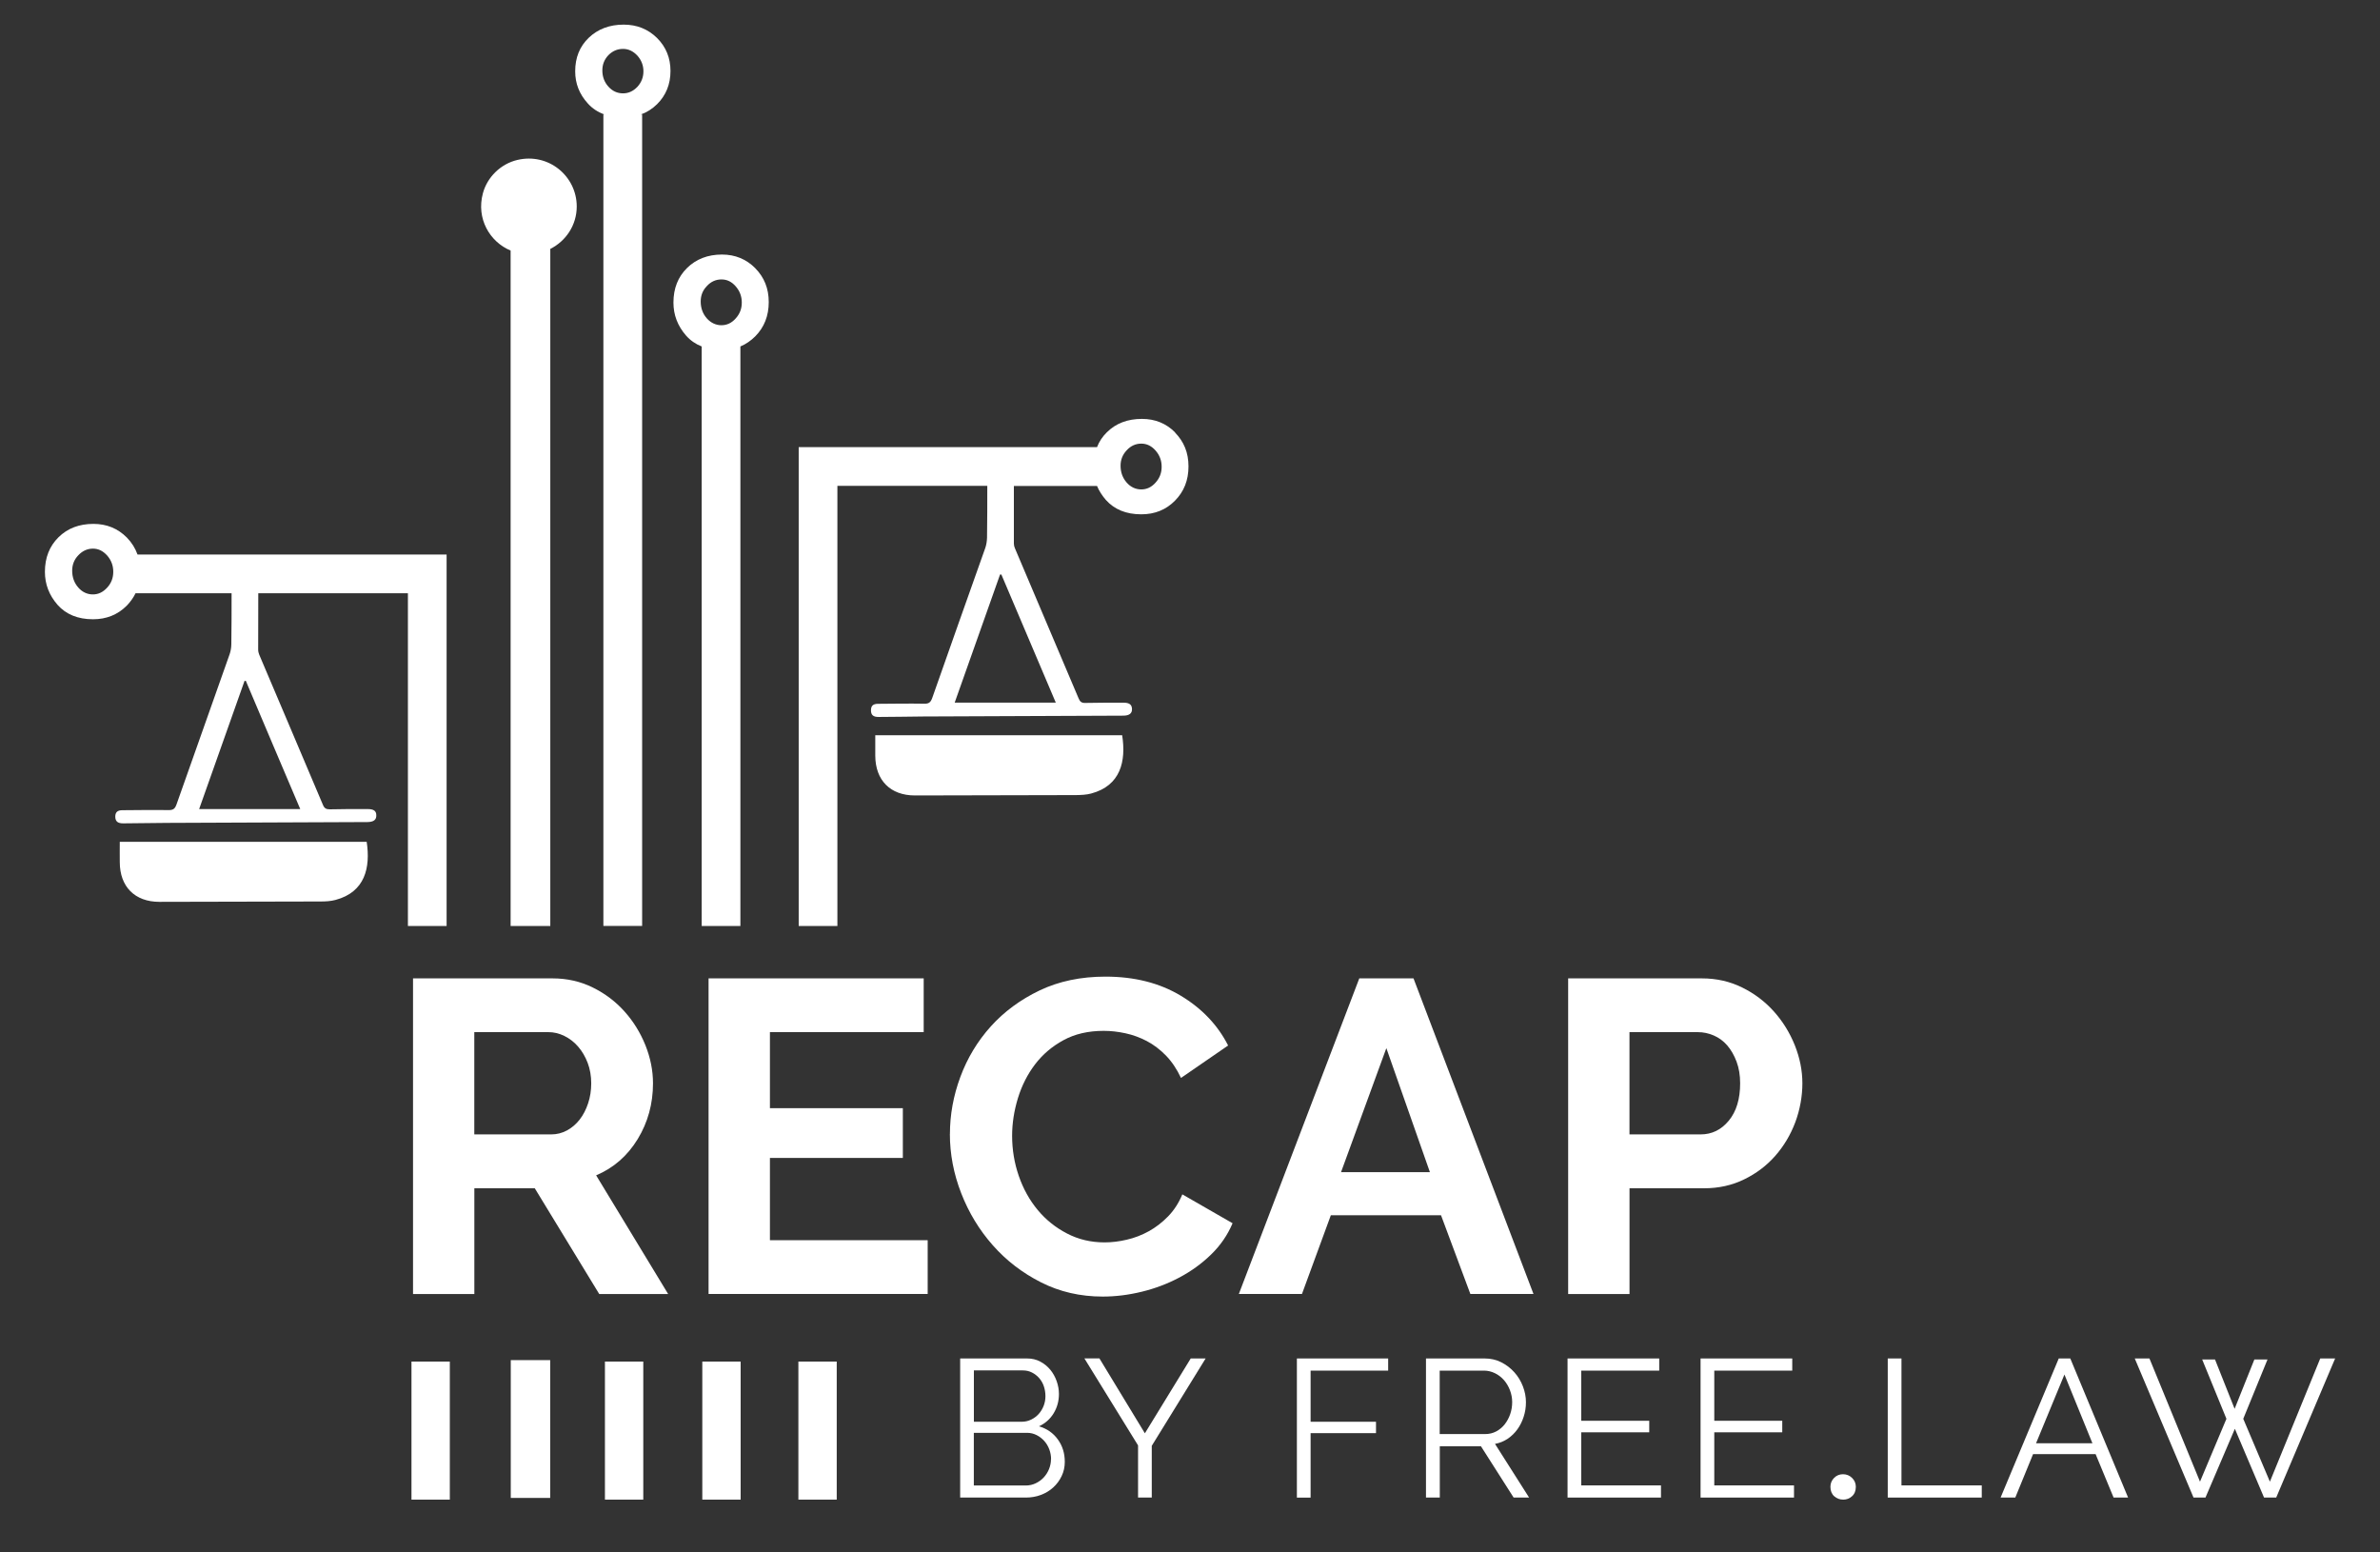 <?xml version="1.0" encoding="UTF-8"?>
<svg xmlns="http://www.w3.org/2000/svg" version="1.1" viewBox="0 0 460 300">
  <rect x="0" y="0" width="460" height="300" fill="#333333" stroke="none"/>
  <defs>
    <style>
      .cls-1 {
        fill: #fff;
        stroke-width: 0px;
      }
    </style>
  </defs>
  <g id="Layer_2" data-name="Layer 2">
    <rect class="cls-1" x="154.31" y="263.12" width="7.41" height="26.68"/>
    <rect class="cls-1" x="79.53" y="263.12" width="7.41" height="26.68"/>
    <rect class="cls-1" x="116.92" y="263.12" width="7.41" height="26.68"/>
    <rect class="cls-1" x="135.74" y="263.12" width="7.41" height="26.68"/>
    <path class="cls-1" d="M129.59,13.71c0-2.53-.88-4.66-2.6-6.37-1.75-1.72-3.89-2.58-6.45-2.58-2.74,0-5,.86-6.75,2.54s-2.62,3.83-2.62,6.48c0,2.35.8,4.41,2.44,6.21.87.98,1.95,1.68,3.22,2.13h-.21v156.82h7.49V22.12h-.25c1.17-.41,2.21-1.08,3.13-1.98,1.72-1.7,2.6-3.85,2.6-6.43ZM123.19,16.78c-.81.85-1.73,1.26-2.77,1.26-1.1,0-2.05-.43-2.83-1.3-.78-.86-1.17-1.91-1.17-3.14,0-1.15.39-2.11,1.17-2.94.81-.81,1.73-1.21,2.83-1.21,1.04,0,1.96.43,2.77,1.3.78.87,1.17,1.88,1.17,3.03s-.39,2.15-1.17,3Z"/>
    <path class="cls-1" d="M356.27,289.8c-.68,0-1.26-.22-1.75-.65-.49-.44-.74-1.05-.74-1.83,0-.66.23-1.23.7-1.71.47-.48,1.05-.72,1.73-.72s1.27.24,1.75.71c.48.47.73,1.05.73,1.72,0,.77-.24,1.38-.73,1.82-.48.44-1.05.66-1.71.66Z"/>
    <g>
      <path class="cls-1" d="M79.83,250.06v-60.99h26.97c2.81,0,5.4.59,7.77,1.76,2.38,1.17,4.42,2.72,6.14,4.64,1.72,1.92,3.06,4.1,4.04,6.53.97,2.44,1.46,4.88,1.46,7.35,0,3.95-.99,7.55-2.96,10.78-1.98,3.24-4.65,5.57-8.03,7l13.92,22.94h-13.32l-12.46-20.44h-11.68v20.44h-11.85ZM91.68,219.22h14.86c1.09,0,2.1-.26,3.05-.77.95-.52,1.76-1.22,2.45-2.1.69-.89,1.23-1.93,1.63-3.14.4-1.2.6-2.49.6-3.87s-.23-2.75-.69-3.95c-.46-1.2-1.07-2.25-1.85-3.14-.77-.89-1.66-1.57-2.66-2.06-1-.49-2.02-.73-3.05-.73h-14.35v19.76Z"/>
      <path class="cls-1" d="M179.3,239.67v10.39h-42.35v-60.99h41.58v10.39h-29.72v14.69h25.69v9.62h-25.69v15.89h30.5Z"/>
    </g>
    <g>
      <path class="cls-1" d="M183.6,219.14c0-3.72.67-7.4,2.02-11.04,1.35-3.64,3.31-6.89,5.88-9.75,2.58-2.86,5.73-5.18,9.45-6.96,3.72-1.77,7.96-2.66,12.71-2.66,5.61,0,10.47,1.23,14.56,3.69,4.09,2.46,7.14,5.67,9.15,9.62l-9.11,6.27c-.8-1.72-1.78-3.16-2.92-4.34-1.15-1.17-2.38-2.1-3.69-2.79-1.32-.69-2.69-1.19-4.12-1.5-1.43-.31-2.83-.47-4.21-.47-2.98,0-5.57.6-7.77,1.8-2.21,1.2-4.04,2.76-5.5,4.68-1.46,1.92-2.56,4.1-3.31,6.53-.74,2.44-1.12,4.85-1.12,7.26,0,2.69.43,5.28,1.29,7.77s2.08,4.68,3.65,6.57c1.57,1.89,3.46,3.41,5.67,4.55,2.2,1.15,4.62,1.72,7.26,1.72,1.37,0,2.81-.17,4.29-.52,1.49-.34,2.91-.89,4.25-1.63,1.34-.74,2.59-1.7,3.74-2.88,1.14-1.17,2.06-2.59,2.75-4.25l9.71,5.58c-.97,2.29-2.36,4.31-4.17,6.06-1.8,1.75-3.84,3.22-6.1,4.42-2.26,1.2-4.68,2.12-7.26,2.75s-5.1.94-7.56.94c-4.35,0-8.33-.92-11.94-2.75-3.61-1.83-6.72-4.22-9.32-7.17-2.61-2.95-4.64-6.3-6.1-10.05-1.46-3.75-2.19-7.57-2.19-11.47Z"/>
      <path class="cls-1" d="M262.72,189.07h10.48l23.19,60.99h-12.2l-5.67-15.21h-21.3l-5.58,15.21h-12.2l23.28-60.99ZM276.37,226.52l-8.42-23.97-8.76,23.97h17.18Z"/>
    </g>
    <path class="cls-1" d="M303.09,250.06v-60.99h25.86c2.81,0,5.4.59,7.77,1.76,2.38,1.17,4.42,2.72,6.14,4.64,1.72,1.92,3.06,4.1,4.04,6.53.97,2.44,1.46,4.88,1.46,7.35s-.46,5.08-1.37,7.52c-.92,2.44-2.21,4.6-3.87,6.49-1.66,1.89-3.67,3.41-6.01,4.55-2.35,1.15-4.93,1.72-7.73,1.72h-14.43v20.44h-11.85ZM314.95,219.22h13.74c2.18,0,3.99-.89,5.45-2.66,1.46-1.77,2.19-4.18,2.19-7.22,0-1.55-.23-2.93-.69-4.17-.46-1.23-1.06-2.28-1.8-3.14-.74-.86-1.62-1.5-2.62-1.93-1-.43-2.02-.64-3.05-.64h-13.23v19.76Z"/>
    <path class="cls-1" d="M205.8,282.47c0,1.01-.2,1.94-.61,2.78-.4.85-.95,1.58-1.63,2.2-.68.62-1.48,1.1-2.38,1.44s-1.88.51-2.92.51h-12.68v-26.88h12.95c.93,0,1.78.2,2.54.61.76.4,1.4.93,1.93,1.57.53.64.94,1.38,1.23,2.2.29.82.44,1.65.44,2.48,0,1.36-.34,2.61-1.02,3.73-.68,1.12-1.63,1.96-2.84,2.52,1.54.45,2.76,1.3,3.65,2.54.9,1.24,1.34,2.68,1.34,4.32ZM188.23,264.83v9.92h9.24c.66,0,1.27-.14,1.84-.42.57-.28,1.05-.64,1.46-1.1.4-.45.72-.98.95-1.57.23-.59.34-1.22.34-1.87s-.11-1.32-.32-1.93c-.21-.61-.52-1.13-.91-1.57-.39-.44-.85-.79-1.38-1.06-.53-.27-1.11-.4-1.74-.4h-9.46ZM203.15,282.01c0-.66-.11-1.29-.34-1.91-.23-.62-.55-1.16-.97-1.63-.42-.47-.91-.85-1.48-1.14-.57-.29-1.18-.44-1.84-.44h-10.3v10.18h10.03c.68,0,1.32-.14,1.91-.42.59-.28,1.11-.65,1.55-1.12.44-.47.79-1.01,1.04-1.63.25-.62.38-1.26.38-1.91Z"/>
    <path class="cls-1" d="M212.5,262.52l8.78,14.46,8.86-14.46h2.88l-10.41,16.88v9.99h-2.65v-10.07l-10.37-16.81h2.92Z"/>
    <path class="cls-1" d="M250.66,289.4v-26.88h17.64v2.35h-14.99v9.88h12.64v2.2h-12.64v12.46h-2.65Z"/>
    <path class="cls-1" d="M275.61,289.4v-26.88h11.36c1.16,0,2.23.25,3.2.74.97.49,1.81,1.14,2.52,1.93.71.79,1.26,1.7,1.65,2.71.39,1.01.59,2.03.59,3.07s-.15,1.92-.44,2.82c-.29.9-.69,1.7-1.21,2.42-.52.72-1.14,1.33-1.87,1.82-.73.49-1.55.83-2.46,1l6.59,10.37h-2.99l-6.32-9.92h-7.95v9.92h-2.65ZM278.26,277.13h8.78c.78,0,1.5-.17,2.14-.51.64-.34,1.19-.8,1.65-1.38.45-.58.81-1.24,1.06-1.97.25-.73.38-1.5.38-2.31s-.15-1.58-.44-2.33c-.29-.74-.68-1.39-1.17-1.95-.49-.55-1.07-1-1.74-1.32s-1.37-.49-2.1-.49h-8.56v12.27Z"/>
    <path class="cls-1" d="M321.03,287.05v2.35h-18.06v-26.88h17.72v2.35h-15.07v9.69h13.14v2.23h-13.14v10.26h15.41Z"/>
    <path class="cls-1" d="M346.74,287.05v2.35h-18.06v-26.88h17.72v2.35h-15.07v9.69h13.14v2.23h-13.14v10.26h15.41Z"/>
    <path class="cls-1" d="M364.86,289.4v-26.88h2.65v24.53h15.52v2.35h-18.17Z"/>
    <path class="cls-1" d="M397.91,262.52h2.23l11.17,26.88h-2.8l-3.48-8.4h-12.08l-3.44,8.4h-2.84l11.24-26.88ZM404.42,278.91l-5.41-13.29-5.49,13.29h10.9Z"/>
    <path class="cls-1" d="M425.61,262.71h2.5l3.79,9.54,3.82-9.54h2.54l-4.69,11.47,5.15,12.15,9.73-23.81h2.88l-11.39,26.88h-2.35l-5.64-13.29-5.68,13.29h-2.31l-11.36-26.88h2.84l9.77,23.81,5.11-12.15-4.69-11.47Z"/>
    <path class="cls-1" d="M99.95,30.92c-3.16.76-5.77,3.28-6.62,6.44-1.31,4.88,1.31,9.37,5.36,11.06v130.52h7.67V48.1c3.02-1.51,5.11-4.6,5.11-8.2,0-5.84-5.43-10.44-11.52-8.98Z"/>
    <rect class="cls-1" x="98.72" y="262.84" width="7.62" height="26.63"/>
  </g>
  <g id="Layer_3" data-name="Layer 3">
    <path class="cls-1" d="M216.89,142.09h-47.72v3.94c.02,4.77,2.92,7.69,7.67,7.69,10.39-.02,20.77-.05,31.18-.07.94-.02,1.93-.05,2.86-.3,5.73-1.52,6.79-6.26,6.01-11.26Z"/>
    <path class="cls-1" d="M227.14,83.58c-1.73-1.75-3.87-2.63-6.43-2.63-2.76,0-5.02.85-6.77,2.58-.85.83-1.5,1.8-1.91,2.88h-57.66v92.53h7.48s0-85.05,0-85.05h28.97c0,3.34,0,6.68-.05,10.02-.02.64-.12,1.34-.32,1.93-3.43,9.7-6.89,19.37-10.27,29.04-.3.85-.67,1.13-1.52,1.11-2.99-.05-5.96,0-8.94.02-.99,0-1.38.39-1.38,1.27s.44,1.29,1.5,1.27c2.86,0,5.69-.07,8.54-.09,12.9-.05,25.79-.12,38.71-.16,1.17,0,1.73-.44,1.7-1.29s-.51-1.22-1.66-1.22c-2.46,0-4.91,0-7.35.05-.71.02-1.04-.21-1.31-.88-4.1-9.67-8.2-19.32-12.3-28.99-.14-.3-.21-.62-.21-.94v-11.12h16.07c.39.94.97,1.84,1.7,2.69,1.64,1.84,3.91,2.79,6.86,2.79,2.6,0,4.79-.88,6.52-2.65,1.73-1.75,2.6-3.94,2.6-6.61s-.88-4.77-2.6-6.54ZM204.07,135.78h-19.55c2.92-8.24,5.85-16.51,8.77-24.76h.25c3.5,8.2,6.98,16.4,10.52,24.76ZM223.34,93.27c-.78.88-1.7,1.31-2.76,1.31s-2.05-.44-2.83-1.34c-.78-.9-1.17-1.98-1.17-3.25,0-1.17.41-2.16,1.2-2.99.78-.85,1.73-1.27,2.81-1.27s1.98.46,2.76,1.34c.78.9,1.17,1.93,1.17,3.13s-.39,2.19-1.17,3.06Z"/>
    <path class="cls-1" d="M70.87,162.68H23.15c0,1.43-.02,2.67,0,3.91,0,4.77,2.92,7.69,7.65,7.69,10.39-.02,20.8-.05,31.18-.07.94,0,1.93-.05,2.86-.3,5.73-1.52,6.79-6.26,6.03-11.24Z"/>
    <path class="cls-1" d="M26.58,107.16c-.44-1.22-1.13-2.33-2.07-3.29-1.75-1.75-3.89-2.63-6.45-2.63-2.74,0-5,.85-6.75,2.58s-2.63,3.96-2.63,6.68c0,2.39.81,4.51,2.44,6.38,1.64,1.84,3.91,2.79,6.86,2.79,2.6,0,4.77-.88,6.52-2.63.71-.74,1.27-1.52,1.7-2.4h18.56c0,3.27,0,6.56-.05,9.83,0,.64-.12,1.34-.32,1.93-3.41,9.7-6.86,19.34-10.27,29.04-.3.85-.64,1.11-1.52,1.11-2.97-.05-5.96,0-8.94.02-.97,0-1.38.39-1.38,1.27.02.88.46,1.27,1.52,1.27,2.83-.02,5.69-.07,8.52-.09,12.9-.07,25.82-.12,38.71-.16,1.2-.02,1.73-.44,1.7-1.31,0-.83-.48-1.2-1.66-1.2-2.44,0-4.91-.02-7.35.05-.69,0-1.04-.21-1.31-.88-4.08-9.67-8.2-19.32-12.3-28.99-.12-.3-.21-.64-.21-.97,0-3.62,0-7.28.02-10.92h28.92v64.3h7.48s0-71.78,0-71.78H26.58ZM20.71,113.56c-.81.88-1.7,1.31-2.76,1.31s-2.05-.44-2.83-1.34c-.78-.9-1.17-1.98-1.17-3.25,0-1.15.39-2.16,1.2-2.99.78-.83,1.73-1.27,2.81-1.27s1.96.46,2.76,1.34c.78.9,1.17,1.93,1.17,3.13s-.39,2.21-1.17,3.06ZM58.04,156.35h-19.55c2.92-8.24,5.85-16.51,8.77-24.76.07,0,.16,0,.25-.02,3.48,8.2,6.95,16.42,10.52,24.78Z"/>
    <path class="cls-1" d="M145.99,51.84c-1.73-1.75-3.89-2.65-6.45-2.65-2.74,0-5,.88-6.75,2.6-1.75,1.73-2.63,3.94-2.63,6.68,0,2.39.81,4.51,2.44,6.38.83.94,1.84,1.64,3.02,2.1v111.99h7.48v-111.99c1.06-.44,2.03-1.11,2.88-1.96,1.73-1.75,2.6-3.96,2.6-6.61s-.88-4.79-2.6-6.54ZM142.19,61.54c-.78.88-1.7,1.31-2.76,1.31s-2.05-.46-2.83-1.34c-.78-.9-1.17-1.98-1.17-3.25,0-1.17.39-2.16,1.2-2.99.78-.85,1.73-1.27,2.81-1.27s1.98.44,2.76,1.34c.78.9,1.17,1.93,1.17,3.13s-.39,2.19-1.17,3.06Z"/>
  </g>
</svg>